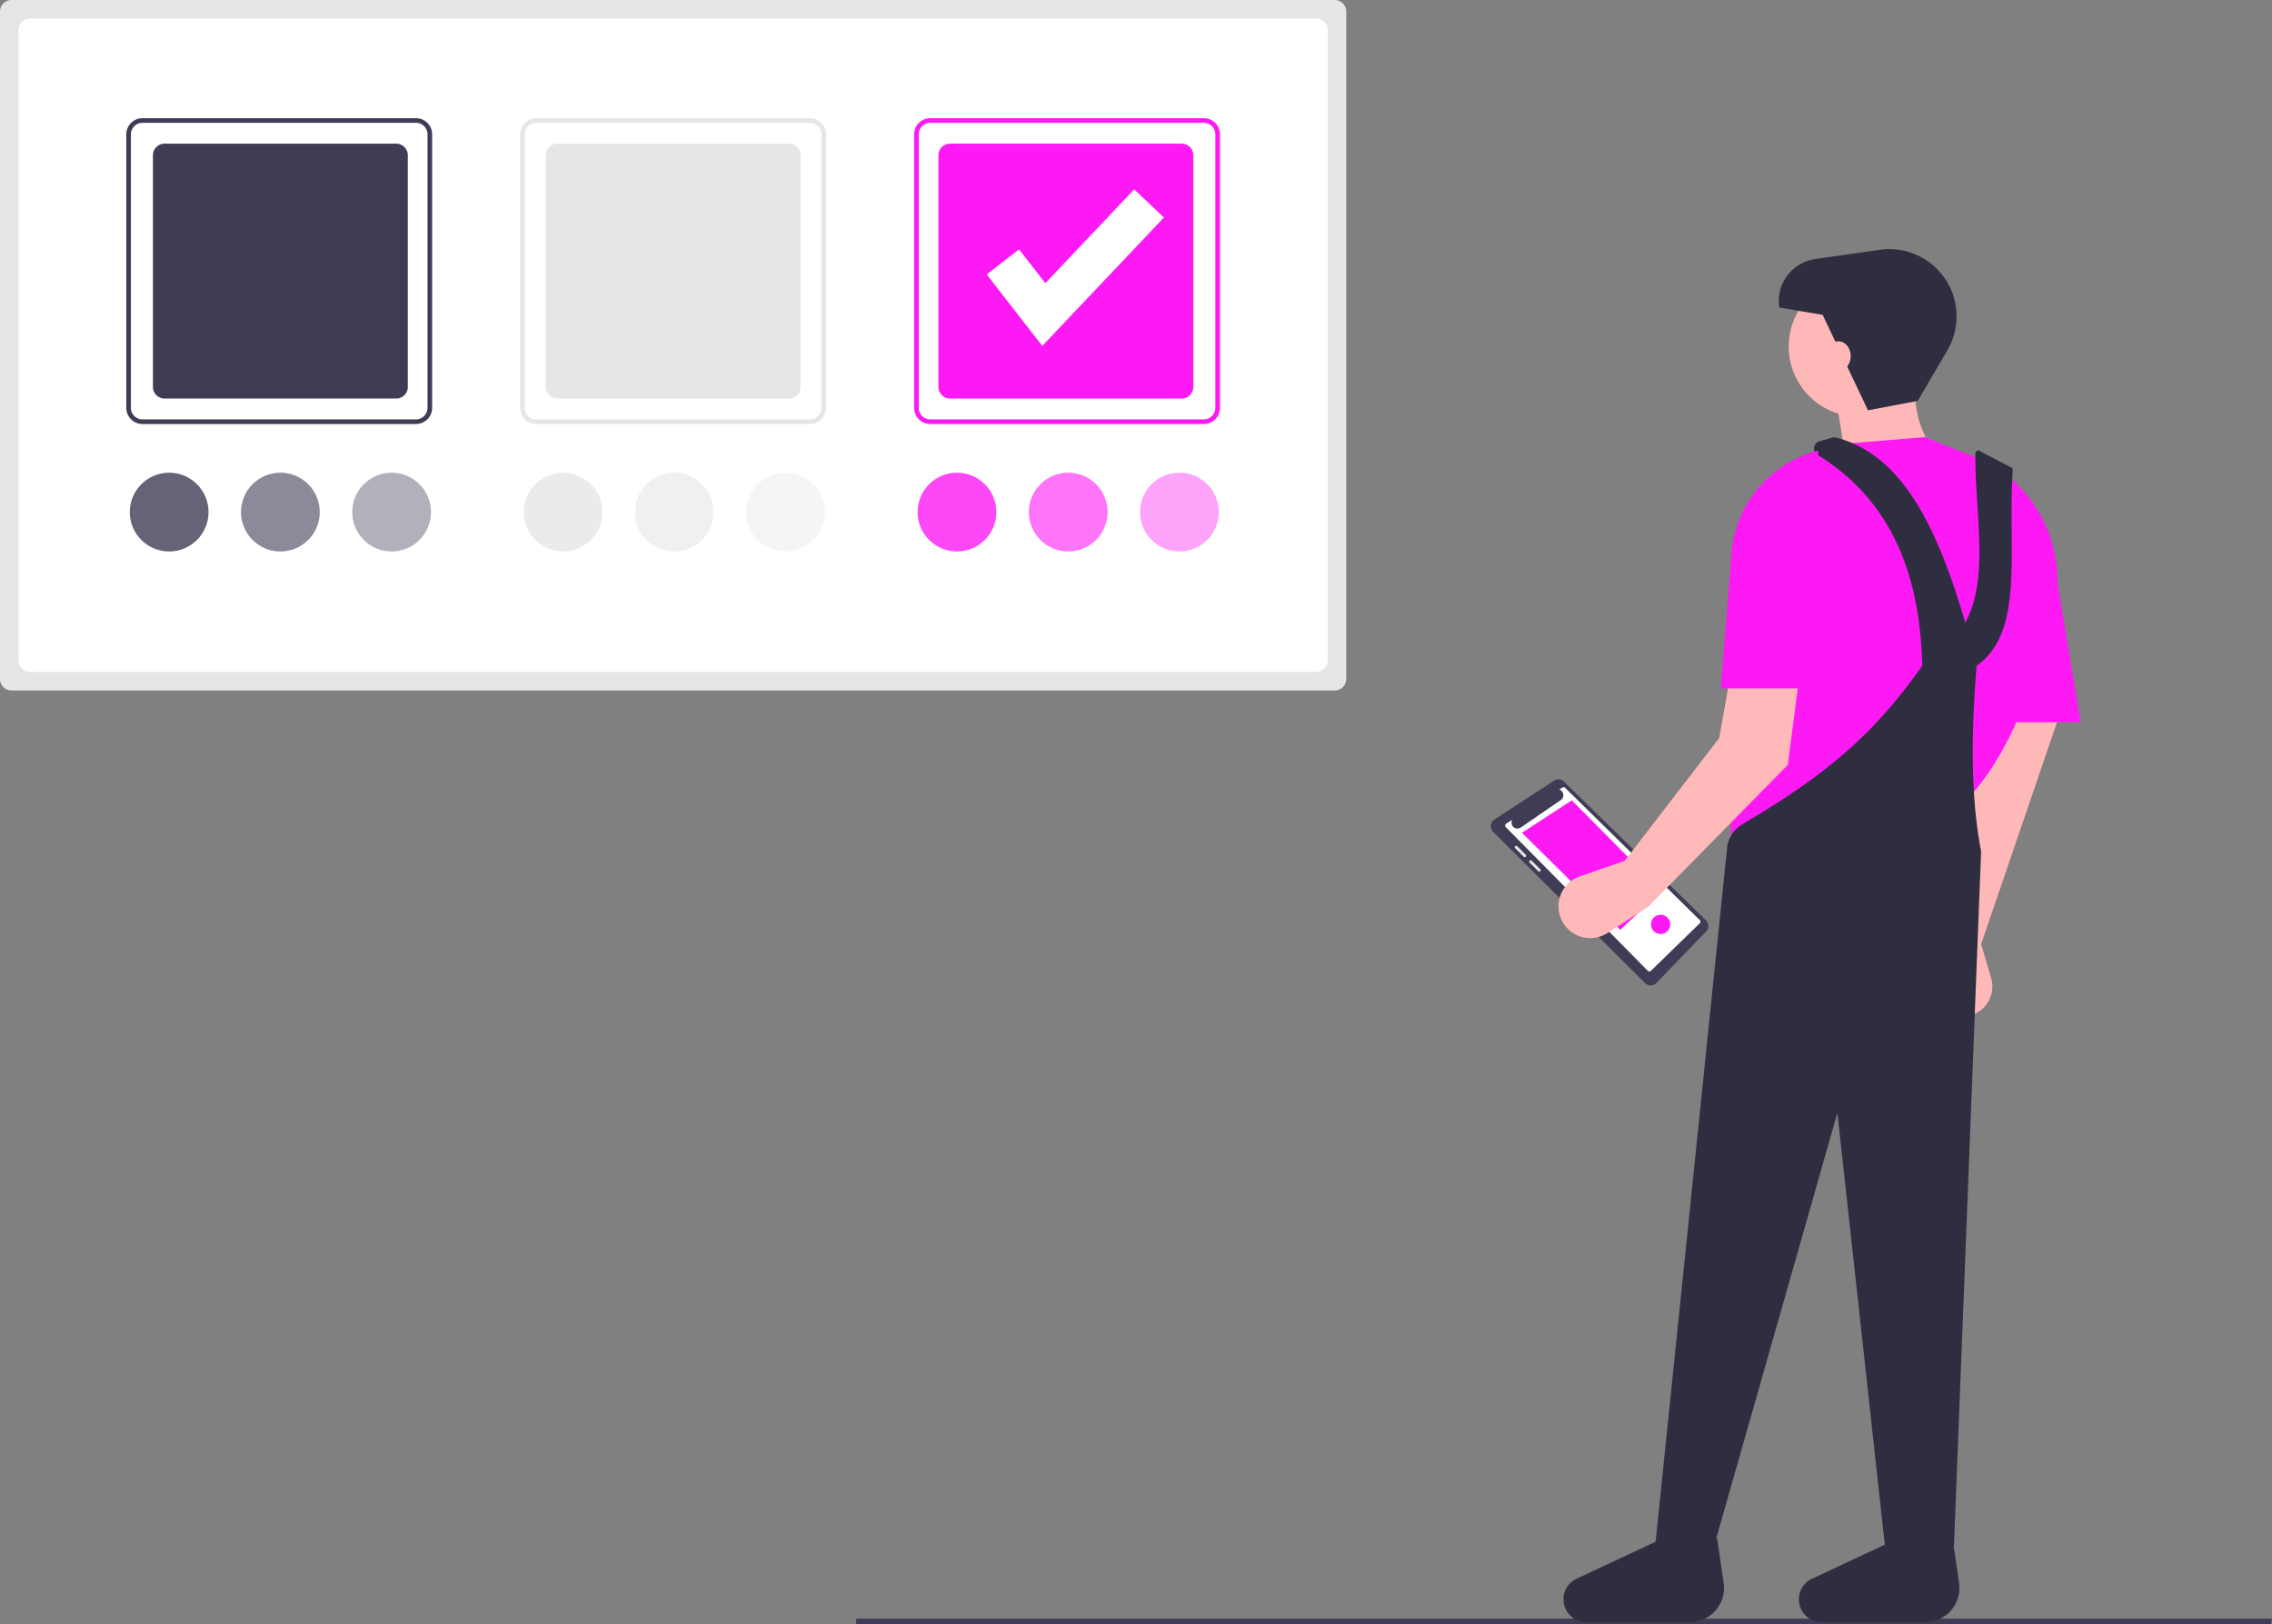 <svg xmlns="http://www.w3.org/2000/svg" id="fafb0f89-a72a-431c-9009-ab2c777222ec" data-name="Layer 1" viewBox="0 0 921.861 658.974" class="injected-svg ClassicGrid__ImageFile-sc-td9pmq-4 fNAcXv grid_media" xmlns:xlink="http://www.w3.org/1999/xlink"><rect x="0" y="0" width="921.861" height="658.974" fill="#808080" stroke="none"/><polygon points="921.466 658.974 347.385 658.974 347.385 656.793 921.861 656.793 921.466 658.974" fill="#3f3d56"></polygon><path d="M143.771,120.513a4.706,4.706,0,0,0-4.701,4.701V395.988a4.706,4.706,0,0,0,4.701,4.701H680.619a4.706,4.706,0,0,0,4.701-4.701V125.214a4.706,4.706,0,0,0-4.701-4.701Z" transform="translate(-139.07 -120.513)" fill="#e6e6e6"></path><path d="M151.292,128.034a4.706,4.706,0,0,0-4.701,4.701V388.467a4.706,4.706,0,0,0,4.701,4.701H673.097a4.706,4.706,0,0,0,4.701-4.701V132.735a4.706,4.706,0,0,0-4.701-4.701Z" transform="translate(-139.07 -120.513)" fill="#fff"></path><path d="M307.834,292.567H196.891a6.589,6.589,0,0,1-6.581-6.581V175.044a6.589,6.589,0,0,1,6.581-6.581H307.834a6.589,6.589,0,0,1,6.581,6.581V285.986A6.589,6.589,0,0,1,307.834,292.567ZM196.891,170.343a4.706,4.706,0,0,0-4.701,4.701V285.986a4.706,4.706,0,0,0,4.701,4.701H307.834a4.706,4.706,0,0,0,4.701-4.701V175.044a4.706,4.706,0,0,0-4.701-4.701Z" transform="translate(-139.07 -120.513)" fill="#3f3d56"></path><path d="M467.666,292.567H356.724a6.589,6.589,0,0,1-6.581-6.581V175.044a6.589,6.589,0,0,1,6.581-6.581H467.666a6.589,6.589,0,0,1,6.581,6.581V285.986A6.589,6.589,0,0,1,467.666,292.567ZM356.724,170.343a4.706,4.706,0,0,0-4.701,4.701V285.986a4.706,4.706,0,0,0,4.701,4.701H467.666a4.706,4.706,0,0,0,4.701-4.701V175.044a4.706,4.706,0,0,0-4.701-4.701Z" transform="translate(-139.07 -120.513)" fill="#e6e6e6"></path><path d="M365.185,178.805a4.706,4.706,0,0,0-4.701,4.701v94.019a4.706,4.706,0,0,0,4.701,4.701h94.019a4.706,4.706,0,0,0,4.701-4.701V183.506a4.706,4.706,0,0,0-4.701-4.701Z" transform="translate(-139.07 -120.513)" fill="#e6e6e6"></path><path d="M205.823,178.805a4.706,4.706,0,0,0-4.701,4.701v94.019a4.706,4.706,0,0,0,4.701,4.701H299.842a4.706,4.706,0,0,0,4.701-4.701V183.506a4.706,4.706,0,0,0-4.701-4.701Z" transform="translate(-139.07 -120.513)" fill="#3f3d56"></path><path d="M524.547,178.805a4.706,4.706,0,0,0-4.701,4.701v94.019a4.706,4.706,0,0,0,4.701,4.701h94.019a4.706,4.706,0,0,0,4.701-4.701V183.506a4.706,4.706,0,0,0-4.701-4.701Z" transform="translate(-139.07 -120.513)" fill="#fd19f4"></path><path d="M627.498,292.567H516.556a6.589,6.589,0,0,1-6.581-6.581V175.044a6.589,6.589,0,0,1,6.581-6.581H627.498a6.589,6.589,0,0,1,6.581,6.581V285.986A6.589,6.589,0,0,1,627.498,292.567ZM516.556,170.343a4.706,4.706,0,0,0-4.701,4.701V285.986a4.706,4.706,0,0,0,4.701,4.701H627.498a4.706,4.706,0,0,0,4.701-4.701V175.044a4.706,4.706,0,0,0-4.701-4.701Z" transform="translate(-139.07 -120.513)" fill="#fd19f4"></path><circle cx="228.466" cy="207.782" r="15.983" fill="#e6e6e6" opacity="0.8"></circle><circle cx="318.724" cy="207.782" r="15.983" fill="#e6e6e6" opacity="0.4"></circle><circle cx="273.595" cy="207.782" r="15.983" fill="#e6e6e6" opacity="0.6"></circle><circle cx="68.634" cy="207.782" r="15.983" fill="#3f3d56" opacity="0.8"></circle><circle cx="158.892" cy="207.782" r="15.983" fill="#3f3d56" opacity="0.4"></circle><circle cx="113.763" cy="207.782" r="15.983" fill="#3f3d56" opacity="0.6"></circle><circle cx="388.298" cy="207.782" r="15.983" fill="#fd19f4" opacity="0.8"></circle><circle cx="478.556" cy="207.782" r="15.983" fill="#fd19f4" opacity="0.4"></circle><circle cx="433.427" cy="207.782" r="15.983" fill="#fd19f4" opacity="0.6"></circle><polygon points="422.908 140.352 400.367 111.371 413.475 101.175 424.148 114.897 460.203 76.838 472.26 88.26 422.908 140.352" fill="#fff"></polygon><path d="M773.621,437.648a3.173,3.173,0,0,0-3.971-.391l-24.259,15.801a3.191,3.191,0,0,0-.51,4.935l61.694,61.427a3.191,3.191,0,0,0,4.547-.044l20.218-20.925a3.198,3.198,0,0,0-.065-4.5Z" transform="translate(-139.07 -120.513)" fill="#3f3d56"></path><path d="M750.169,454.748l2.511-1.601a2.392,2.392,0,0,0,3.443,3.141l16.246-11.169a2.391,2.391,0,0,0-.632-4.25l1.293-.825a.87.87,0,0,1,1.087.122l54.654,53.71a.87.87,0,0,1-.022,1.245L808.9,514.461a.87.87,0,0,1-1.211-.017l-57.666-58.346A.87.87,0,0,1,750.169,454.748Z" transform="translate(-139.07 -120.513)" fill="#fff"></path><polygon points="674.178 361.503 657.412 377.311 617.533 337.91 637.772 324.737 674.178 361.503" fill="#fd19f4"></polygon><path d="M758.153,468.147a.581.581,0,0,0,0-.821l-3.487-3.487a.594.594,0,0,0-.821,0,.581.581,0,0,0,0,.821l3.487,3.487a.594.594,0,0,0,.821,0Z" transform="translate(-139.07 -120.513)" fill="#e6e6e6"></path><path d="M764.028,473.201l-3.487-3.487a.58.58,0,0,0-.821.821l3.487,3.487a.58.58,0,0,0,.821-.821Z" transform="translate(-139.07 -120.513)" fill="#e6e6e6"></path><circle cx="673.791" cy="375.072" r="3.917" fill="#fd19f4"></circle><path d="M926.375,503.609l-3.019,14.716a12.181,12.181,0,0,0,15.986,13.934h0a12.181,12.181,0,0,0,7.625-14.947l-4.06-13.703,36.739-107.461H948.418Z" transform="translate(-139.07 -120.513)" fill="#ffb8b8"></path><circle cx="754.24" cy="140.621" r="28.472" fill="#ffb8b8"></circle><path d="M888.718,311.649l37.657-4.592c-8.639-10.832-11.905-22.141-9.185-33.983l-33.983,3.674Z" transform="translate(-139.07 -120.513)" fill="#ffb8b8"></path><path d="M841.876,470.544l89.091-20.206c19.043-14.81,31.414-44.187,40.97-79.71,6.964-25.888-5.548-53.449-30.14-64.122q-.882-.383-1.782-.737l-20.07-7.896-33.065,2.755-11.797,3.217a13.38,13.38,0,0,0-9.71,10.913C849.514,372.952,839.06,426.928,841.876,470.544Z" transform="translate(-139.07 -120.513)" fill="#fd19f4"></path><polygon points="804.756 293.086 844.25 293.086 831.391 215.935 804.756 218.69 804.756 293.086" fill="#fd19f4"></polygon><path d="M810.648,747.921h23.88l50.056-175.886,19.317,175.886h27.984l11.022-281.969c-4.206-21.634-4.116-47.417-1.837-75.314,19.695-13.788,12.483-46.52,14.663-79.406a1.254,1.254,0,0,0-.285-.882l-12.692-6.597a1.241,1.241,0,0,0-2.176.909c-.323,22.994,5.876,50.339-4.102,68.525-10.841-37.058-24.971-68.174-52.476-75.121a3.047,3.047,0,0,0-1.58.031l-5.122,1.463a3.042,3.042,0,0,0-.732,5.527c25.163,15.546,41.428,41.576,42.459,85.551-19.579,27.709-38.646,44.111-72.969,64.283a12.797,12.797,0,0,0-6.229,9.728Z" transform="translate(-139.07 -120.513)" fill="#2f2e41"></path><path d="M897,287l20.19-3.823,12.011-20.519a27.28,27.28,0,0,0-3.194-31.95l0,0a27.28,27.28,0,0,0-24.207-8.837l-26.167,3.738a17.279,17.279,0,0,0-14.644,19.668l17.625,2.999Z" transform="translate(-139.07 -120.513)" fill="#2f2e41"></path><path d="M782.69,778.689h42.062a13.837,13.837,0,0,0,13.693-15.834l-2.64-18.105-19.091-1.414-37.938,17.745a9.239,9.239,0,0,0-5.283,9.245h0A9.239,9.239,0,0,0,782.69,778.689Z" transform="translate(-139.07 -120.513)" fill="#2f2e41"></path><path d="M878.21,778.689h42.062a13.837,13.837,0,0,0,13.693-15.834l-2.64-18.105-19.091-1.414-37.938,17.745a9.239,9.239,0,0,0-5.283,9.245h0A9.239,9.239,0,0,0,878.21,778.689Z" transform="translate(-139.07 -120.513)" fill="#2f2e41"></path><path d="M798.268,469.807l-18.197,6.325a12.868,12.868,0,0,0-3.725,22.273l0,0a12.868,12.868,0,0,0,14.914.702l16.586-10.674L864.478,430.868l8.777-67.661a51.522,51.522,0,0,0-18.172-46.26l0,0L836.614,420.015Z" transform="translate(-139.07 -120.513)" fill="#ffb9b9"></path><path d="M837.283,399.822H877.696l-.918-96.439h0a46.578,46.578,0,0,0-35.191,42.282Z" transform="translate(-139.07 -120.513)" fill="#fd19f4"></path><ellipse cx="745.93" cy="144.487" rx="5" ry="6" fill="#ffb8b8"></ellipse></svg>
